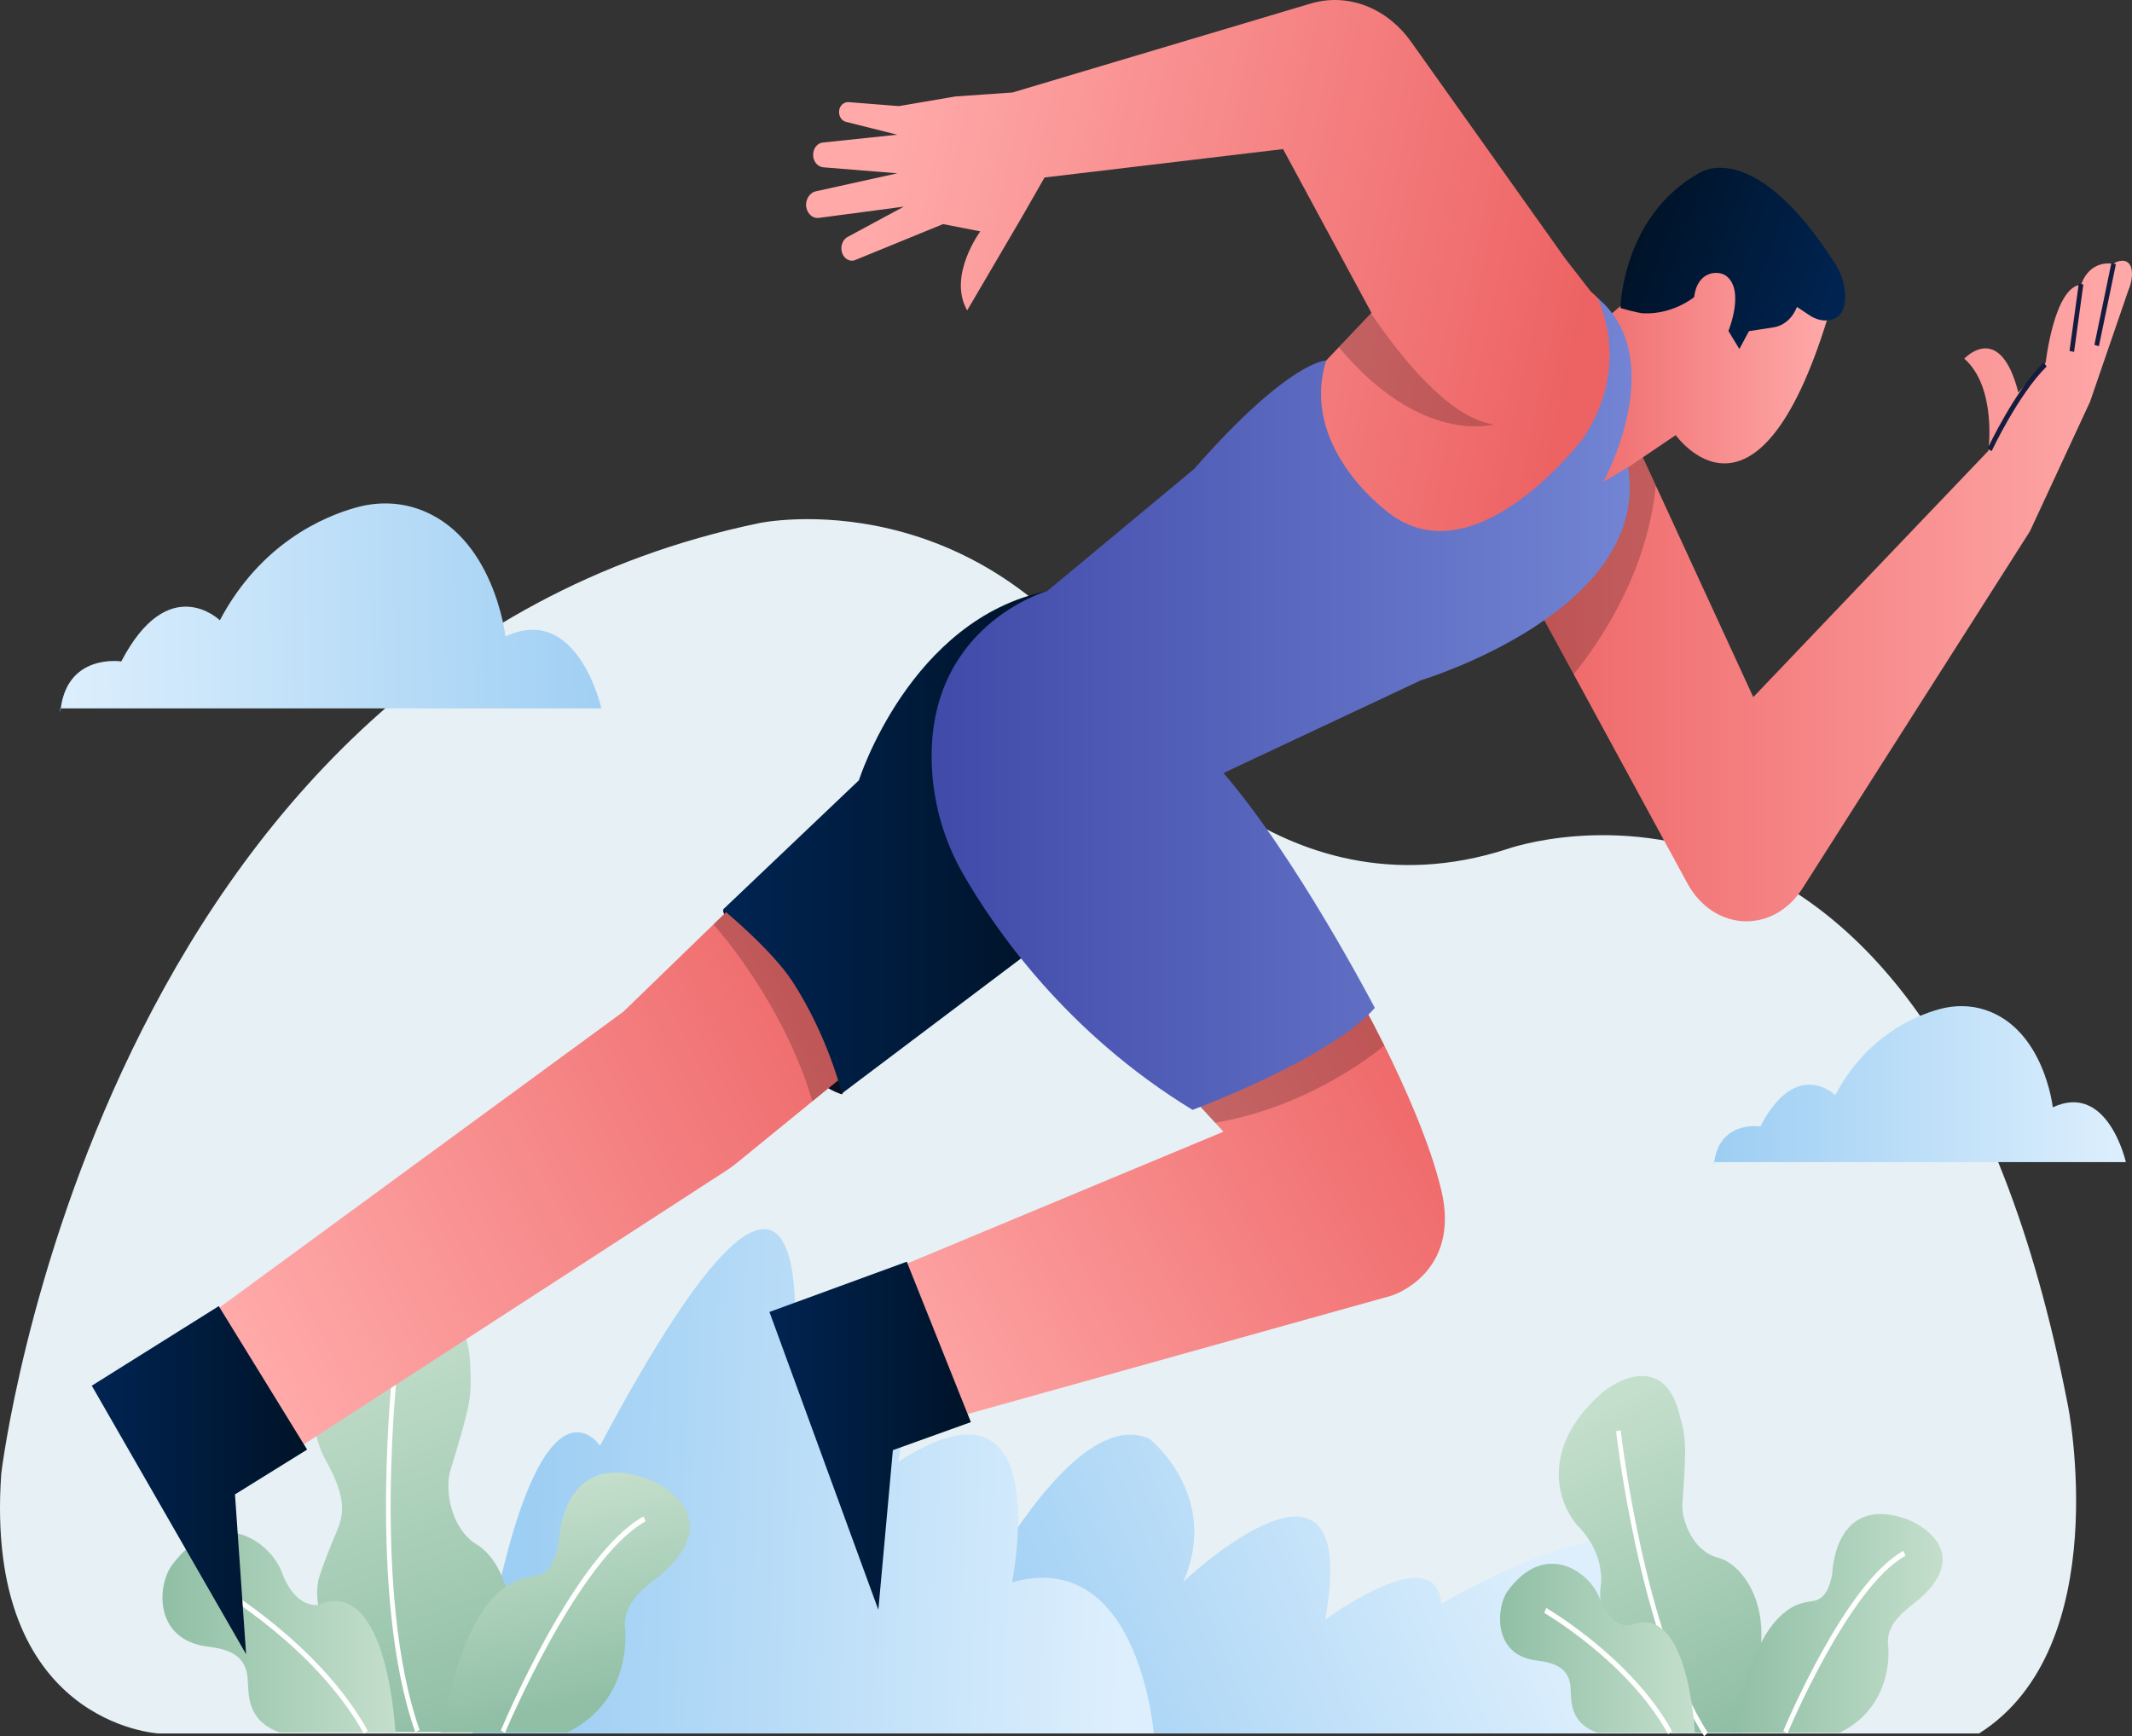 <svg width="221" height="180" viewBox="0 0 221 180" fill="none" xmlns="http://www.w3.org/2000/svg">
<rect x="0" y="0" width="221" height="180" fill="#333333" stroke="none"/>
<path d="M205.152 179.718H16.432C16.432 179.718 -1.71 178.793 0.131 152.763C0.131 152.763 10.123 68.481 78.72 54.229C78.72 54.229 102.113 49.265 117.357 74.068C117.357 74.068 132.345 95.757 156.251 88.018C156.251 88.018 200.141 72.219 214.344 145.647C214.36 145.628 219.355 170.733 205.152 179.718Z" fill="#E6F0F5"/>
<path d="M180.462 179.718H94.091C94.091 179.718 108.694 144.551 119.134 149.157C119.134 149.157 126.564 155.009 122.673 163.975C122.673 163.975 141.263 146.439 137.356 167.939C137.356 167.939 148.869 159.388 149.398 166.278C149.398 166.278 177.723 149.591 170.822 169.204C170.822 169.185 187.283 165.013 180.462 179.718Z" fill="url(#paint0_linear_158_1755)"/>
<path d="M49.001 179.718H119.599C119.599 179.718 118.078 160.351 104.9 164.051C104.9 164.051 109.655 140.852 93.115 151.555C93.115 151.555 97.55 128.733 82.194 141.229C82.194 141.229 86.085 105.025 62.195 149.894C62.195 149.894 54.845 138.681 49.001 179.718Z" fill="url(#paint1_linear_158_1755)"/>
<path d="M182.559 170.299C182.543 170.658 182.495 171.016 182.447 171.394C182.447 171.394 181.967 176.906 180.542 179.643H173.64L167.459 170.525C167.459 170.525 166.146 168.411 165.906 165.976C165.842 165.372 165.858 164.749 165.97 164.126C165.97 164.126 166.307 161.087 163.729 158.388C161.487 156.047 159.501 150.234 165.97 144.495C167.572 143.061 172.359 140.456 173.993 146.288C174.809 149.214 174.825 149.648 174.393 155.934C174.281 157.595 175.482 160.823 178.06 161.484C180.285 162.05 182.895 165.335 182.559 170.299Z" fill="url(#paint2_linear_158_1755)"/>
<path d="M176.651 180C169.958 169.693 167.54 148.609 167.524 148.382L168.004 148.307C168.02 148.514 170.422 169.448 177.035 179.641L176.651 180Z" fill="white"/>
<path d="M175.69 179.642H165.57C162.656 178.585 162.896 176.301 162.8 174.923C162.592 172.205 159.854 172.318 158.685 172.054C154.634 171.129 155.21 166.448 156.251 164.994C160.206 159.539 164.833 163.069 165.794 165.655C165.842 165.768 165.874 165.881 165.922 165.976C167.139 168.883 168.981 168.524 168.981 168.524C174.569 166.127 175.546 177.49 175.69 179.642Z" fill="url(#paint3_linear_158_1755)"/>
<path d="M199.1 165.655C198.011 166.636 195.353 168.09 195.737 170.732C195.737 170.732 196.426 176.811 190.709 179.642H179.613L180.013 178.66C180.013 178.66 180.622 173.96 182.559 170.298C183.664 168.203 185.201 166.447 187.299 166.089C188.179 165.938 189.364 166.089 189.925 163.22C189.925 163.22 190.069 154.857 197.595 157.481C199.292 158.085 204.24 160.992 199.1 165.655Z" fill="url(#paint4_linear_158_1755)"/>
<path d="M172.92 179.794C168.773 172.281 160.158 167.279 160.078 167.222L160.286 166.712C160.366 166.769 169.093 171.828 173.32 179.473L172.92 179.794Z" fill="white"/>
<path d="M185.281 179.718L184.849 179.473C185.105 178.85 191.318 164.089 197.306 160.786L197.515 161.295C191.67 164.504 185.345 179.567 185.281 179.718Z" fill="white"/>
<path d="M52.315 171.922C52.187 172.319 52.059 172.734 51.899 173.149C51.899 173.149 50.762 176.679 49.193 179.548H39.97L39.666 179.454L33.789 168.392C33.789 168.392 32.492 166.712 32.989 163.862C32.989 163.862 33.309 162.541 34.878 158.841C35.583 157.161 36.047 155.481 33.789 151.442C33.613 151.14 33.453 150.8 33.309 150.46C31.756 146.704 31.82 140.191 39.97 136.303C42.196 135.246 48.36 133.962 48.729 141.248C48.889 144.533 48.841 145.269 47.288 150.46C47.111 151.064 46.903 151.744 46.679 152.48C46.103 154.348 46.663 158.482 49.465 160.162C51.851 161.616 53.981 166.335 52.315 171.922Z" fill="url(#paint5_linear_158_1755)"/>
<path d="M43.044 179.586C38.032 165.353 40.738 141.588 40.77 141.343L41.251 141.418C41.219 141.664 38.529 165.278 43.492 179.359L43.044 179.586Z" fill="white"/>
<path d="M40.995 179.604H28.969C25.511 178.339 25.799 175.621 25.671 173.998C25.431 170.77 22.18 170.902 20.771 170.581C15.951 169.468 16.336 164.239 17.873 162.2C22.692 155.839 28.073 159.916 29.209 162.993C29.258 163.125 29.305 163.257 29.354 163.37C30.795 166.844 32.988 166.391 32.988 166.391C39.65 163.54 40.818 177.037 40.995 179.604Z" fill="url(#paint6_linear_158_1755)"/>
<path d="M68.808 162.994C67.527 164.164 64.357 165.882 64.805 169.016C64.805 169.016 65.621 176.245 58.832 179.605H45.638L46.119 178.454C46.119 178.454 46.839 172.866 49.145 168.506C50.458 166.033 52.283 163.938 54.781 163.504C55.838 163.315 57.231 163.504 57.888 160.087C57.888 160.087 58.048 150.158 66.999 153.273C69.048 153.99 74.925 157.463 68.808 162.994Z" fill="url(#paint7_linear_158_1755)"/>
<path d="M37.728 179.755C32.78 170.808 22.549 164.862 22.452 164.806L22.66 164.296C22.757 164.353 33.117 170.374 38.128 179.453L37.728 179.755Z" fill="white"/>
<path d="M52.347 179.661L51.915 179.415C52.219 178.679 59.601 161.143 66.71 157.217L66.918 157.726C59.953 161.577 52.411 179.491 52.347 179.661Z" fill="white"/>
<path d="M177.659 120.484H220.364C220.364 120.484 218.491 112.141 212.79 114.803C212.79 114.803 211.894 106.724 205.793 104.704C204.24 104.194 202.607 104.194 201.021 104.628C198.379 105.364 193.432 107.497 190.245 113.538C190.245 113.538 186.21 109.593 182.479 116.785C182.479 116.785 178.044 116.086 177.659 120.843" fill="url(#paint8_linear_158_1755)"/>
<path d="M6.248 73.445H62.339C62.339 73.445 59.889 62.478 52.395 65.989C52.395 65.989 51.211 55.381 43.204 52.719C41.171 52.04 39.009 52.04 36.944 52.606C33.469 53.569 26.984 56.381 22.789 64.309C22.789 64.309 17.489 59.137 12.573 68.575C12.573 68.575 6.76 67.669 6.248 73.898" fill="url(#paint9_linear_158_1755)"/>
<path d="M74.941 94.397C74.941 94.397 79.744 111.008 87.27 113.462L88.711 111.008L76.862 93.265L74.941 94.397Z" fill="#0A0E1E"/>
<path d="M220.62 30.105L216.649 41.657L210.421 55.078L186.85 92.094C183.808 96.87 177.643 96.606 174.905 91.566L163.12 69.896L154.362 53.795L165.474 36.957L171.639 50.34L181.743 72.275C181.887 72.105 206.113 46.735 206.113 46.735C206.113 46.735 207.01 40.166 203.615 37.184C203.615 37.184 207.298 33.182 209.22 40.695L212.054 37.58C212.054 37.58 212.95 29.671 215.737 29.52C215.737 29.52 216.409 26.972 219.099 27.349C219.099 27.349 219.307 27.142 219.708 27.066C221.149 26.764 221.277 28.576 220.62 30.105Z" fill="url(#paint10_linear_158_1755)"/>
<path opacity="0.2" d="M171.639 50.34C170.774 59.118 166.147 66.159 163.12 69.915L154.362 53.814L165.474 36.976L171.639 50.34Z" fill="black"/>
<path d="M165.298 50.794L173.705 45.112C173.705 45.112 182.095 57.004 189.477 32.88L176.186 20.233L168.661 31.125L160.398 38.316L165.298 50.794Z" fill="url(#paint11_linear_158_1755)"/>
<path d="M144.274 134.321L98.319 147.156L92.394 131.678L126.82 117.332L125.956 116.388L122.657 112.802L140.751 103.175C140.751 103.175 141.952 105.289 143.505 108.404C145.555 112.537 148.213 118.427 149.398 123.372C151.479 132.055 144.274 134.321 144.274 134.321Z" fill="url(#paint12_linear_158_1755)"/>
<path d="M89.047 110.235L84.212 114.18L76.366 120.579C75.997 120.881 75.629 121.145 75.245 121.391L30.106 150.649L22.484 135.755L64.613 104.893L73.964 95.832L78.96 90.981L89.047 110.235Z" fill="url(#paint13_linear_158_1755)"/>
<path opacity="0.2" d="M89.047 110.235L84.212 114.18C81.57 105.214 76.013 98.21 73.964 95.832L78.96 90.981L89.047 110.235Z" fill="black"/>
<path opacity="0.2" d="M143.505 108.404C140.735 110.631 134.442 114.935 125.956 116.407L122.657 112.821L140.751 103.194C140.751 103.175 141.952 105.289 143.505 108.404Z" fill="black"/>
<path d="M168.212 50.982L144.514 65.894L142.865 62.497L132.985 42.11L138.781 35.994L142.112 32.483L142.16 32.427L142.048 32.219L133.001 15.457L108.278 18.402L105.988 22.404L100.256 32.181C98.206 28.595 101.617 23.989 101.617 23.989L97.758 23.234L88.663 26.953C88.551 27.009 88.423 27.028 88.311 27.028C87.927 27.028 87.558 26.783 87.35 26.368C87.046 25.707 87.27 24.895 87.846 24.574L93.691 21.422L84.868 22.592C84.276 22.668 83.731 22.215 83.587 21.535C83.427 20.761 83.891 19.987 84.564 19.836L93.018 17.968L85.349 17.345C84.788 17.307 84.308 16.779 84.292 16.118C84.26 15.419 84.708 14.834 85.284 14.778L93.002 13.966L87.67 12.626C87.19 12.512 86.886 11.946 86.998 11.38C87.094 10.889 87.51 10.568 87.942 10.587L93.178 11.002L99.023 10.002L104.964 9.587L135.835 0.375C139.678 -0.776 143.745 0.771 146.291 4.358L162.271 26.84L164.913 30.237C172.599 36.655 164.193 51.19 164.193 51.19L168.212 50.982Z" fill="url(#paint14_linear_158_1755)"/>
<path d="M109.047 96.946L87.27 113.368C87.27 113.368 85.829 107.422 82.146 101.759C79.984 98.437 74.941 94.303 74.941 94.303L89.031 80.901C89.031 80.901 94.316 64.196 108.566 61.27L109.047 96.946Z" fill="url(#paint15_linear_158_1755)"/>
<path d="M166.21 31.446L165.57 30.879C165.57 30.879 169.253 37.675 164.129 45.414C164.129 45.414 152.6 60.704 143.473 52.776C143.473 52.776 134.682 46.131 137.484 37.373C137.484 37.373 133.706 37.297 123.778 48.623L108.566 61.27C108.566 61.27 95.82 64.875 96.605 79.693C96.813 83.563 97.934 87.281 99.776 90.509C102.994 96.153 110.456 107.045 123.618 115.067C123.618 115.067 137.869 109.782 142.512 104.497C142.512 104.497 134.346 88.829 126.82 80.146L147.316 70.519C147.316 70.519 171.174 63.346 168.772 48.434L166.21 49.944C166.21 49.944 172.776 37.958 166.21 31.446Z" fill="url(#paint16_linear_158_1755)"/>
<path d="M31.835 150.289L24.358 154.933L25.511 171.506L9.514 143.664L22.677 135.415L31.835 150.289Z" fill="url(#paint17_linear_158_1755)"/>
<path d="M100.64 147.44L92.554 150.346L91.049 166.901L79.76 136.019L93.995 130.81L100.64 147.44Z" fill="url(#paint18_linear_158_1755)"/>
<path d="M179.165 34.314C179.165 34.314 180.926 30.029 178.893 28.576C178.14 28.029 175.946 28.029 175.61 30.803C175.61 30.803 173.448 32.616 170.358 32.483C169.798 32.465 167.972 31.936 167.972 31.936C167.972 31.936 168.148 22.366 176.186 17.911C176.186 17.911 181.759 14.06 190.245 27.368C190.822 28.255 191.19 29.331 191.254 30.445C191.318 31.672 191.046 32.993 189.557 33.201C188.9 33.295 188.228 33.106 187.635 32.729L186.274 31.823C185.826 32.974 184.913 33.767 183.856 33.937L181.294 34.333L180.302 36.183L179.165 34.314Z" fill="url(#paint19_linear_158_1755)"/>
<path d="M215.483 29.401L214.521 36.389L214.995 36.479L215.957 29.492L215.483 29.401Z" fill="#161C3E"/>
<path d="M218.862 27.267L217.103 35.757L217.57 35.892L219.329 27.402L218.862 27.267Z" fill="#161C3E"/>
<path d="M206.449 46.773L206.033 46.508C206.145 46.263 208.819 40.581 211.846 37.561L212.15 37.995C209.188 40.94 206.481 46.716 206.449 46.773Z" fill="#161C3E"/>
<path opacity="0.2" d="M154.842 43.998C154.842 43.998 147.316 46.226 138.781 35.995L142.112 32.484C145.074 36.844 150.198 43.376 154.842 43.998Z" fill="black"/>
<defs>
<linearGradient id="paint0_linear_158_1755" x1="105.693" y1="188.175" x2="161.741" y2="165.354" gradientUnits="userSpaceOnUse">
<stop stop-color="#9DCEF3"/>
<stop offset="1" stop-color="#DDEFFD"/>
</linearGradient>
<linearGradient id="paint1_linear_158_1755" x1="54.885" y1="153.126" x2="117.042" y2="155.3" gradientUnits="userSpaceOnUse">
<stop stop-color="#9DCEF3"/>
<stop offset="1" stop-color="#DDEFFD"/>
</linearGradient>
<linearGradient id="paint2_linear_158_1755" x1="178.194" y1="179.645" x2="163.495" y2="147.16" gradientUnits="userSpaceOnUse">
<stop stop-color="#90BFA5"/>
<stop offset="1" stop-color="#C4DFCC"/>
</linearGradient>
<linearGradient id="paint3_linear_158_1755" x1="155.482" y1="170.881" x2="175.687" y2="170.881" gradientUnits="userSpaceOnUse">
<stop stop-color="#90BFA5"/>
<stop offset="1" stop-color="#C4DFCC"/>
</linearGradient>
<linearGradient id="paint4_linear_158_1755" x1="179.606" y1="168.312" x2="201.371" y2="168.312" gradientUnits="userSpaceOnUse">
<stop stop-color="#90BFA5"/>
<stop offset="1" stop-color="#C4DFCC"/>
</linearGradient>
<linearGradient id="paint5_linear_158_1755" x1="47.652" y1="179.931" x2="32.998" y2="138.801" gradientUnits="userSpaceOnUse">
<stop stop-color="#90BFA5"/>
<stop offset="1" stop-color="#C4DFCC"/>
</linearGradient>
<linearGradient id="paint6_linear_158_1755" x1="16.846" y1="169.224" x2="40.988" y2="169.224" gradientUnits="userSpaceOnUse">
<stop stop-color="#90BFA5"/>
<stop offset="1" stop-color="#C4DFCC"/>
</linearGradient>
<linearGradient id="paint7_linear_158_1755" x1="59.723" y1="176.974" x2="55.318" y2="154.368" gradientUnits="userSpaceOnUse">
<stop stop-color="#90BFA5"/>
<stop offset="1" stop-color="#C4DFCC"/>
</linearGradient>
<linearGradient id="paint8_linear_158_1755" x1="177.659" y1="112.558" x2="220.36" y2="112.558" gradientUnits="userSpaceOnUse">
<stop stop-color="#9DCEF3"/>
<stop offset="1" stop-color="#DDEFFD"/>
</linearGradient>
<linearGradient id="paint9_linear_158_1755" x1="65.488" y1="62.435" x2="5.16" y2="63.585" gradientUnits="userSpaceOnUse">
<stop stop-color="#9DCEF3"/>
<stop offset="1" stop-color="#DDEFFD"/>
</linearGradient>
<linearGradient id="paint10_linear_158_1755" x1="154.362" y1="61.276" x2="221.002" y2="61.276" gradientUnits="userSpaceOnUse">
<stop stop-color="#ED6263"/>
<stop offset="1" stop-color="#FFA9A9"/>
</linearGradient>
<linearGradient id="paint11_linear_158_1755" x1="160.393" y1="35.519" x2="189.472" y2="35.519" gradientUnits="userSpaceOnUse">
<stop stop-color="#ED6263"/>
<stop offset="1" stop-color="#FFA9A9"/>
</linearGradient>
<linearGradient id="paint12_linear_158_1755" x1="151.807" y1="106.53" x2="89.627" y2="142.29" gradientUnits="userSpaceOnUse">
<stop stop-color="#ED6263"/>
<stop offset="1" stop-color="#FFA9A9"/>
</linearGradient>
<linearGradient id="paint13_linear_158_1755" x1="91.633" y1="95.793" x2="21.906" y2="131.704" gradientUnits="userSpaceOnUse">
<stop stop-color="#ED6263"/>
<stop offset="0.194" stop-color="#F07071"/>
<stop offset="1" stop-color="#FFA9A9"/>
</linearGradient>
<linearGradient id="paint14_linear_158_1755" x1="163.685" y1="39.217" x2="90.445" y2="23.892" gradientUnits="userSpaceOnUse">
<stop stop-color="#ED6263"/>
<stop offset="1" stop-color="#FFA9A9"/>
</linearGradient>
<linearGradient id="paint15_linear_158_1755" x1="74.941" y1="87.319" x2="109.047" y2="87.319" gradientUnits="userSpaceOnUse">
<stop stop-color="#002452"/>
<stop offset="1" stop-color="#001328"/>
</linearGradient>
<linearGradient id="paint16_linear_158_1755" x1="96.564" y1="72.973" x2="169.128" y2="72.973" gradientUnits="userSpaceOnUse">
<stop stop-color="#404AA9"/>
<stop offset="1" stop-color="#7284D3"/>
</linearGradient>
<linearGradient id="paint17_linear_158_1755" x1="9.52" y1="153.458" x2="31.84" y2="153.458" gradientUnits="userSpaceOnUse">
<stop stop-color="#002452"/>
<stop offset="1" stop-color="#001328"/>
</linearGradient>
<linearGradient id="paint18_linear_158_1755" x1="79.758" y1="148.849" x2="100.632" y2="148.849" gradientUnits="userSpaceOnUse">
<stop stop-color="#002452"/>
<stop offset="1" stop-color="#001328"/>
</linearGradient>
<linearGradient id="paint19_linear_158_1755" x1="190.461" y1="32.713" x2="169.428" y2="25.349" gradientUnits="userSpaceOnUse">
<stop stop-color="#002452"/>
<stop offset="1" stop-color="#001328"/>
</linearGradient>
</defs>
</svg>
